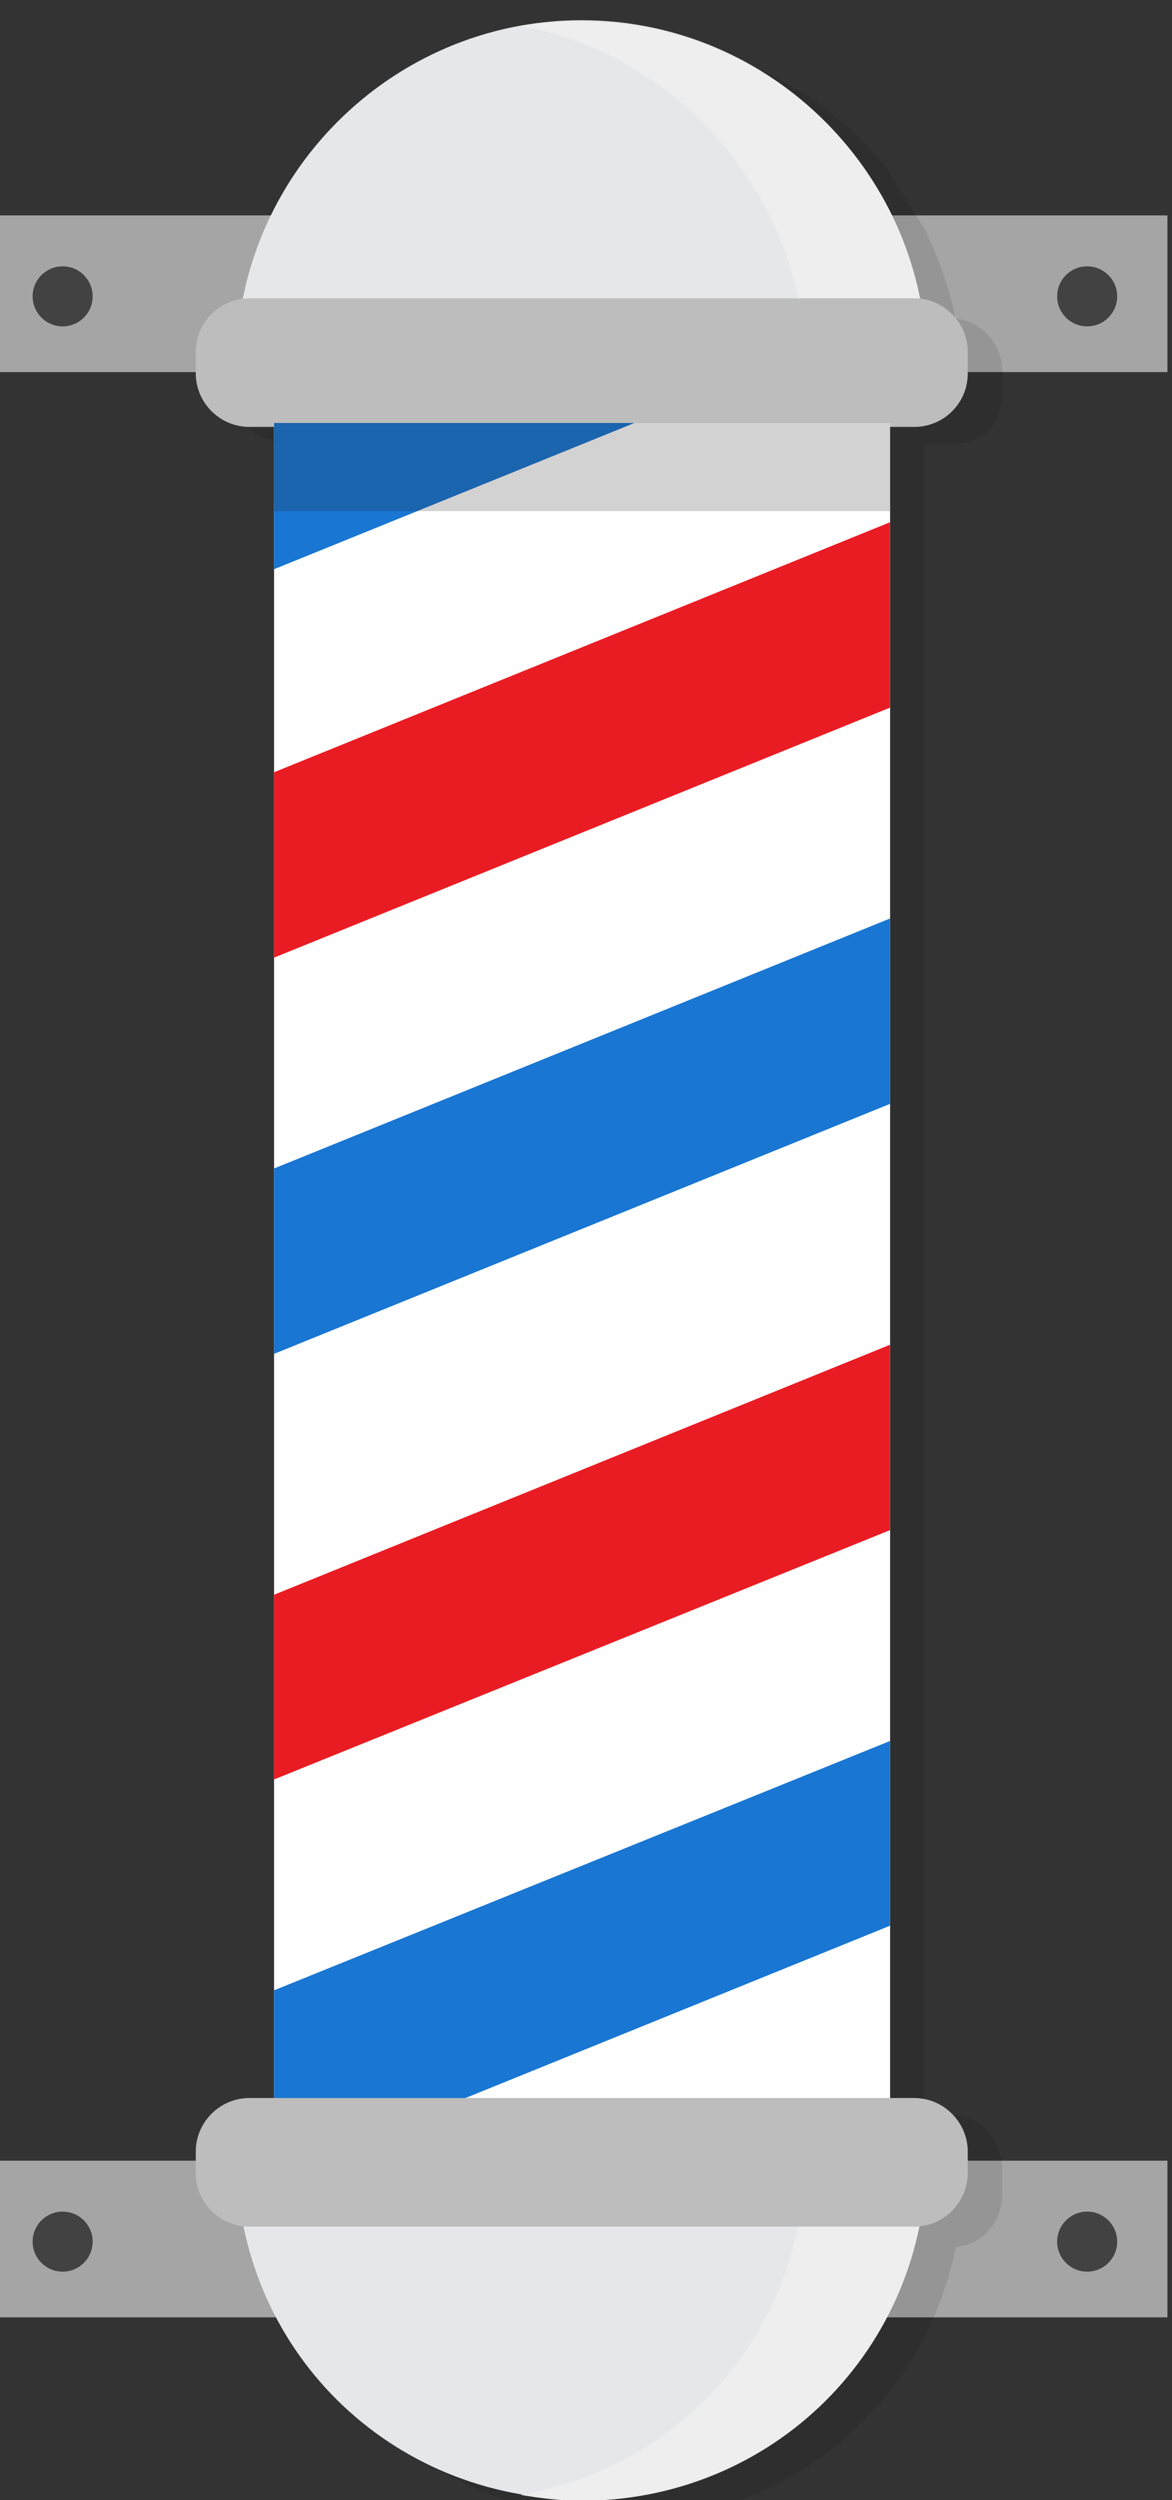 <svg xmlns="http://www.w3.org/2000/svg" xmlns:xlink="http://www.w3.org/1999/xlink" viewBox="0 0 179.6 383"><rect x="0" y="0" width="179.6" height="383" fill="#333333" stroke="none"/><path fill="#A5A5A5" d="M-.7 33h179.6v24H-.7z"/><circle fill="#424242" cx="9.6" cy="45.4" r="4.6"/><circle fill="#424242" cx="166.6" cy="45.4" r="4.6"/><path fill="#A5A5A5" d="M-.7 331h179.6v24H-.7z"/><circle fill="#424242" cx="9.6" cy="343.4" r="4.6"/><circle fill="#424242" cx="166.6" cy="343.4" r="4.6"/><path opacity=".1" d="M141.6 269.7V68h4.5c4.5 0 7.5-3.2 7.5-7.7V57c0-4.2-3-7.7-7.2-8.2-.9-4.7-2.6-9.2-4.6-13.5l-5.8-9.4c-9.6-12-24.3-19.8-41-19.8-25.7 0-47.2 18.5-52 42.7-4.1.5-7.4 3.9-7.4 8.1v3.3c0 4.5 4.1 7.7 8.6 7.7h3.4V324h-3.4c-4.5 0-8.6 4.1-8.6 8.6v3.3c0 4.2 3.4 7.7 7.5 8.2 4.4 21.4 21.5 37.5 42.9 41.1-.1 0-.1 0-.2.1 3 .5 6.1.9 9.3.9 25.5 0 46.4-17.6 51.4-42 4.2-.4 7.1-3.9 7.1-8.2v-3.3c0-4.5-3-8.6-7.5-8.6h-4.5v-54.4z"/><path fill="#E6E7E8" d="M142 56c0-29-23.7-52.9-52.9-52.9S36.2 27 36.2 56H142z"/><path fill="#eee" d="M89.1 3.3c-3.2 0-6.3.2-9.3.7 24.8 4.4 43.6 27 43.6 52H142c0-29-23.7-52.7-52.9-52.7z"/><path fill="#BDBDBD" d="M140.1 65.4H38.2c-4.5 0-8.2-3.7-8.2-8.2v-3.3c0-4.5 3.7-8.2 8.2-8.2h101.9c4.5 0 8.2 3.7 8.2 8.2v3.3c0 4.6-3.7 8.2-8.2 8.2z"/><defs><path id="a" d="M42 64.8h94.4v257.9H42z"/></defs><clipPath id="b"><use xlink:href="#a" overflow="visible"/></clipPath><path clip-path="url(#b)" fill="#fff" d="M42 64.8h94.4v257.9H42z"/><path clip-path="url(#b)" fill="#E91C24" d="M136.4 108.4L42 146.7v-28.4L136.4 80z"/><path clip-path="url(#b)" fill="#1976D2" d="M136.4 169.1L42 207.4V179l94.4-38.3z"/><path clip-path="url(#b)" fill="#E91C24" d="M136.4 234.4L42 272.6v-28.3l94.4-38.3z"/><path clip-path="url(#b)" fill="#1976D2" d="M136.4 295L42 333.3v-28.4l94.4-38.2zm0-246.1L42 87.2V58.8l94.4-38.3z"/><path fill="#E6E7E8" d="M142 330c0 30-23.7 52.9-52.9 52.9S36.2 360 36.2 330H142z"/><path fill="#eee" d="M89.1 383.1c-3.2 0-6.3-.4-9.3-.9 24.8-4.4 43.6-25.2 43.6-52.2H142c0 30-23.7 53.1-52.9 53.1z"/><path fill="#BDBDBD" d="M140.1 321.4H38.2c-4.5 0-8.2 3.7-8.2 8.2v3.3c0 4.5 3.7 8.2 8.2 8.2h101.9c4.5 0 8.2-3.7 8.2-8.2v-3.3c0-4.5-3.7-8.2-8.2-8.2z"/><path opacity=".2" fill="#231F20" d="M42 64.8h94.4v13.5H42z"/></svg>